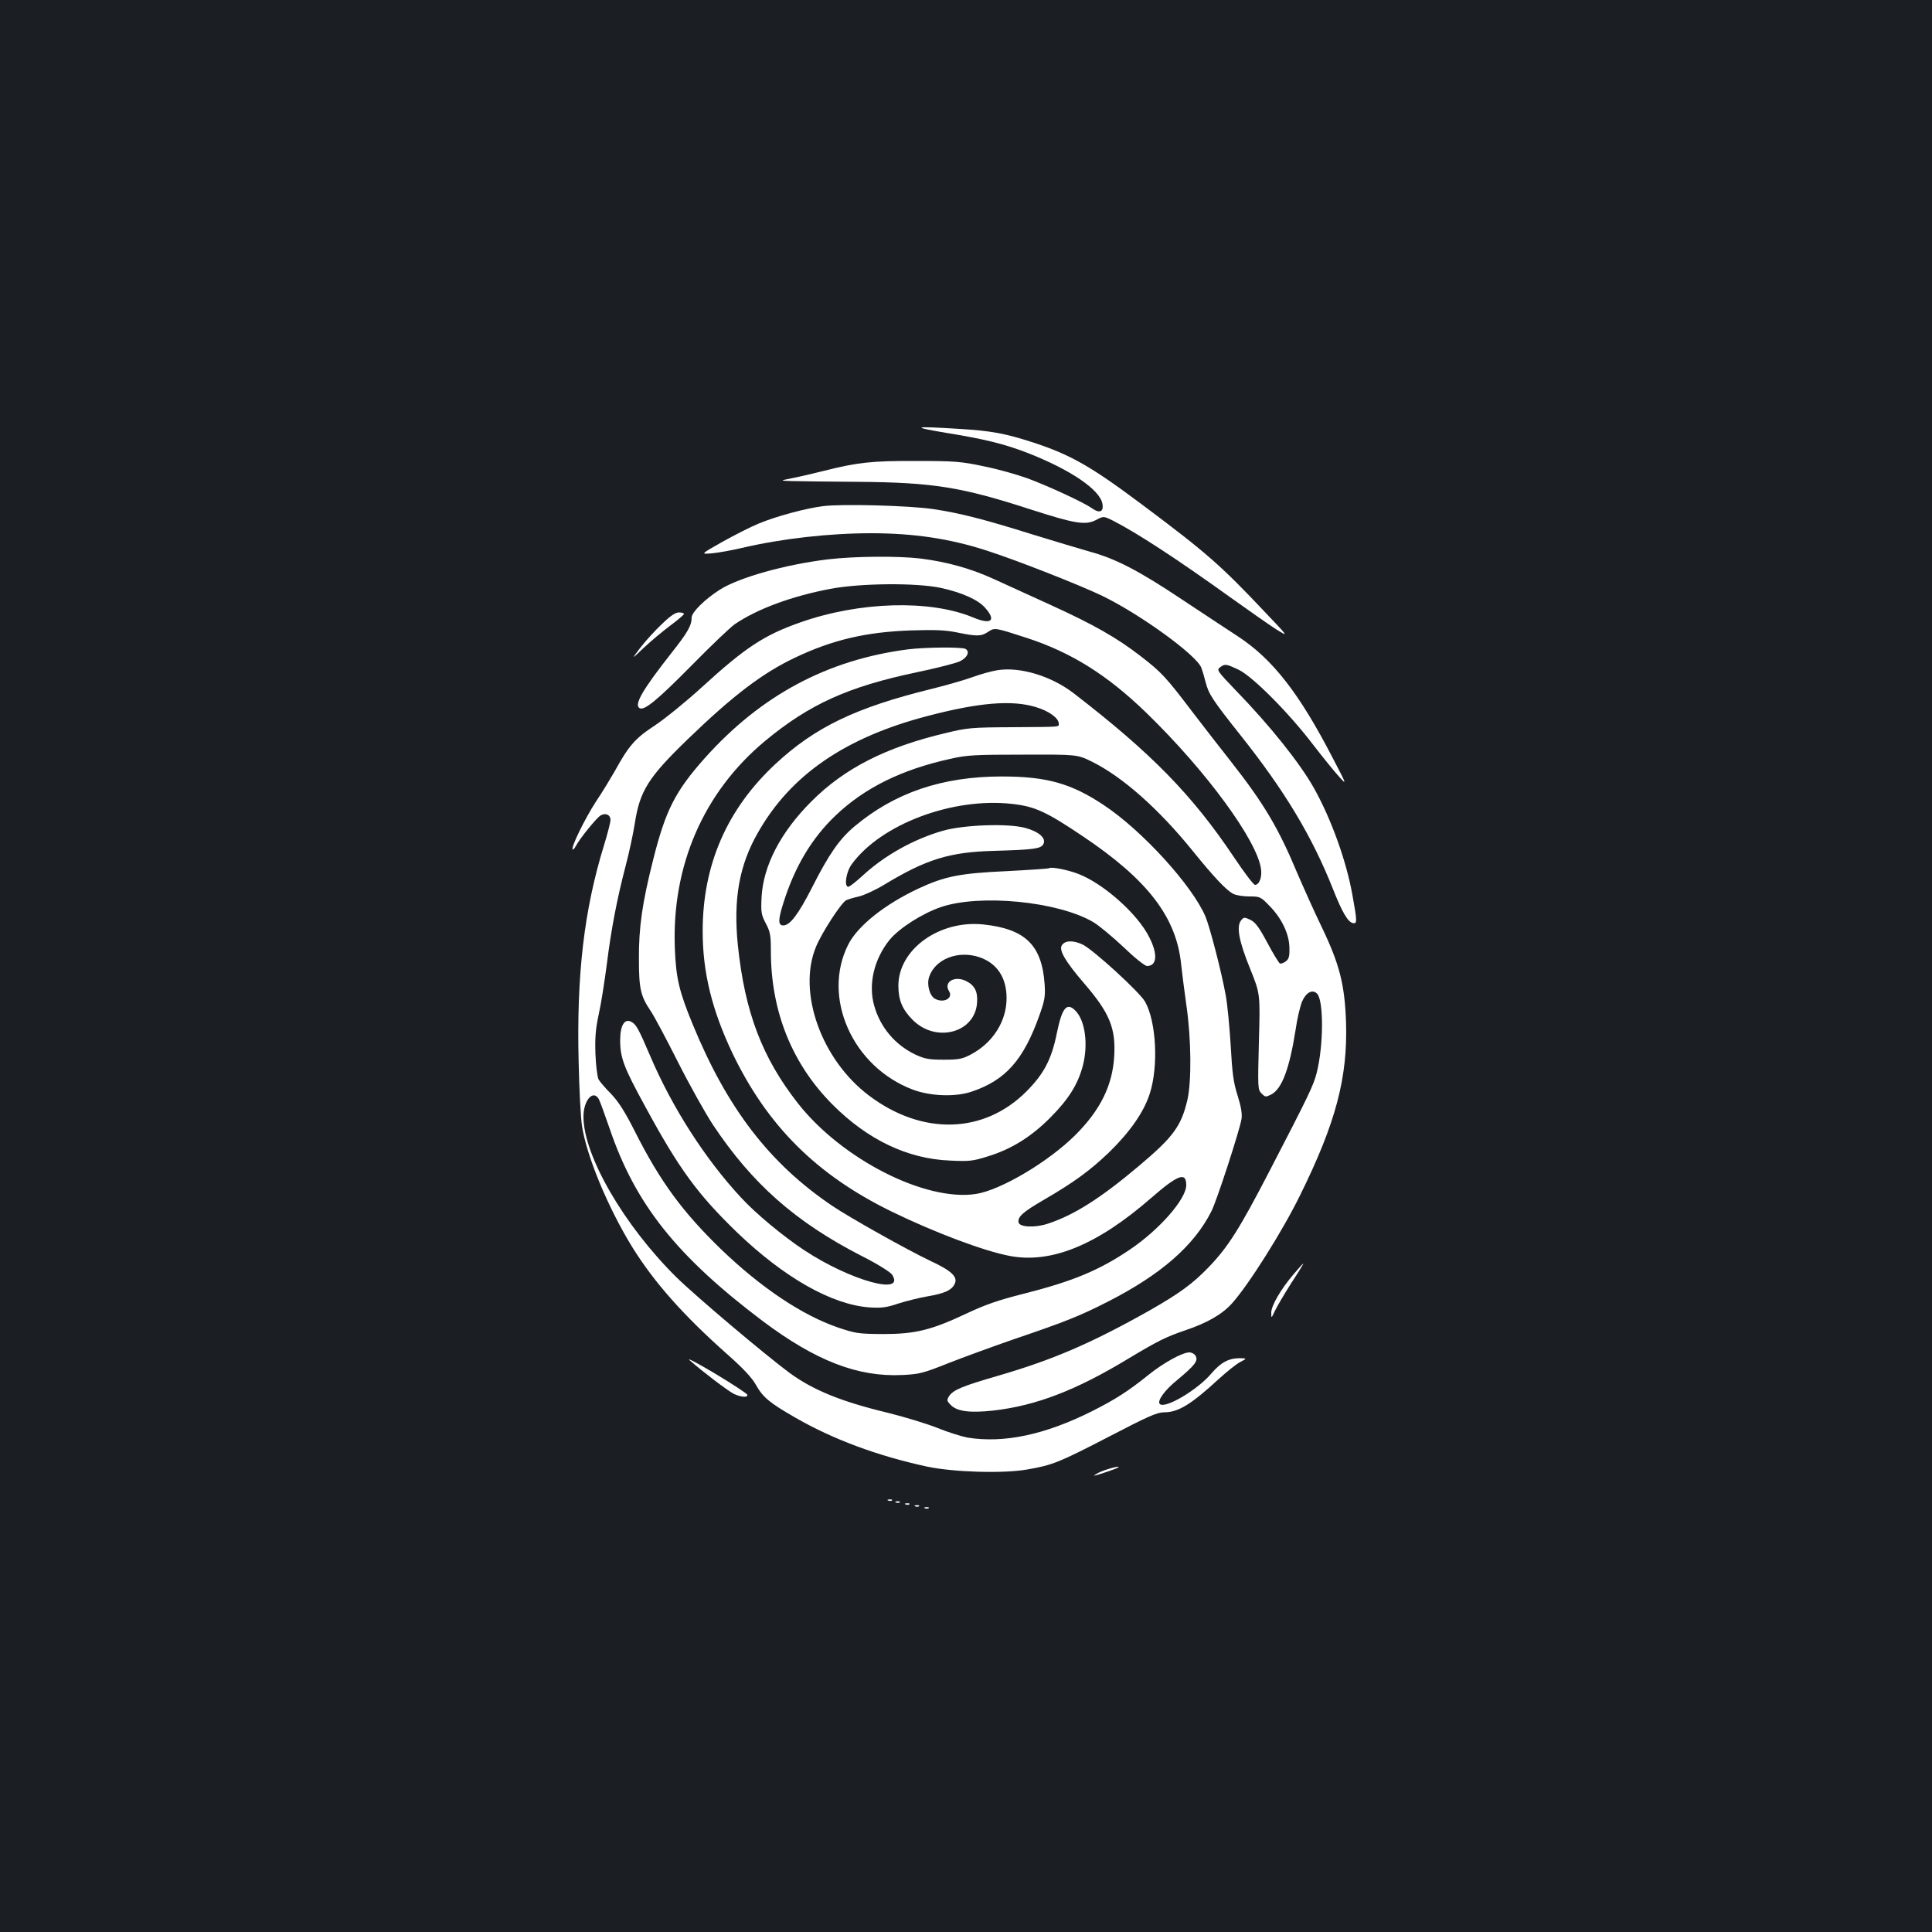 <?xml version="1.0" standalone="no"?>
<!DOCTYPE svg PUBLIC "-//W3C//DTD SVG 20010904//EN"
 "http://www.w3.org/TR/2001/REC-SVG-20010904/DTD/svg10.dtd">
<svg version="1.0" xmlns="http://www.w3.org/2000/svg"
 width="1000pt" height="1000pt" viewBox="0 0 1000 1000"
 preserveAspectRatio="xMidYMid meet">
<rect width="100%" height="100%" fill="#1b1f23"/>
<g transform="translate(0,1000) scale(0.1,-0.1)"
fill="#ffffff" stroke="none">
<path d="M4895 7760 c203 -33 305 -58 428 -106 219 -86 370 -189 383 -261 8
-43 -15 -52 -55 -23 -43 30 -220 112 -332 154 -53 19 -154 48 -225 62 -117 25
-150 28 -349 28 -233 1 -305 -7 -480 -51 -55 -14 -129 -31 -165 -38 -65 -13
-65 -13 0 -15 36 -1 191 -3 345 -4 384 -3 533 -27 887 -142 233 -75 286 -84
342 -55 38 20 38 20 87 -4 125 -64 329 -197 606 -396 95 -68 202 -143 238
-166 66 -41 66 -41 -54 85 -231 245 -306 311 -642 562 -263 197 -368 256 -559
319 -148 48 -219 61 -383 71 -241 15 -257 11 -72 -20z"/>
<path d="M4259 7380 c-89 -11 -244 -53 -332 -90 -40 -16 -124 -59 -187 -94
-115 -65 -115 -65 -55 -60 33 3 105 16 160 29 201 47 447 75 663 75 222 0 409
-28 600 -90 158 -51 483 -179 599 -235 197 -96 485 -305 511 -371 6 -16 16
-49 22 -74 16 -63 36 -93 182 -277 228 -287 369 -521 478 -796 47 -119 77
-170 103 -175 22 -4 22 8 -3 146 -32 178 -109 391 -198 551 -72 129 -229 326
-407 509 -94 98 -99 105 -80 118 25 19 31 18 95 -12 71 -33 260 -222 387 -389
51 -66 111 -140 134 -165 41 -45 41 -45 -32 95 -174 337 -312 514 -493 632
-56 36 -186 123 -291 192 -220 147 -342 210 -475 246 -52 15 -187 55 -300 90
-246 77 -370 109 -510 130 -121 18 -474 28 -571 15z"/>
<path d="M4287 7105 c-224 -27 -461 -94 -561 -157 -77 -49 -146 -117 -146
-144 0 -41 -20 -77 -104 -183 -150 -191 -195 -268 -166 -286 24 -15 90 39 265
216 102 104 205 202 228 218 116 79 294 145 494 183 159 30 446 32 573 5 109
-24 193 -61 230 -104 58 -66 30 -88 -63 -49 -223 93 -588 83 -896 -26 -185
-65 -283 -129 -506 -333 -82 -75 -194 -166 -247 -201 -102 -67 -133 -103 -208
-239 -19 -33 -61 -103 -96 -155 -57 -88 -130 -237 -120 -247 2 -3 10 6 17 19
20 38 109 148 129 158 26 14 50 2 50 -24 0 -11 -15 -71 -34 -132 -103 -335
-142 -669 -131 -1119 3 -143 11 -291 17 -330 23 -157 135 -426 260 -629 114
-184 266 -355 496 -559 77 -68 124 -118 144 -154 37 -66 71 -94 207 -172 195
-112 425 -197 679 -252 137 -29 394 -37 519 -15 132 23 162 35 427 172 200
104 245 124 283 124 72 0 140 42 282 173 41 37 90 77 110 87 36 19 36 19 -2
20 -57 0 -98 -22 -146 -78 -71 -85 -241 -186 -268 -159 -15 16 26 72 89 123
90 75 111 100 97 125 -5 10 -20 19 -33 19 -36 0 -134 -54 -211 -116 -107 -86
-170 -126 -290 -187 -247 -124 -458 -168 -647 -138 -31 6 -102 28 -156 50 -55
22 -173 58 -263 80 -236 57 -380 116 -501 204 -126 93 -486 397 -587 496 -272
269 -481 630 -481 831 0 86 51 143 80 90 6 -12 31 -80 56 -153 133 -391 348
-660 792 -995 275 -206 492 -290 722 -279 87 4 108 9 238 61 79 31 235 88 345
126 259 88 335 118 482 193 274 140 445 289 535 467 27 52 147 421 156 478 4
27 -2 63 -20 121 -22 68 -28 116 -36 260 -6 97 -17 214 -26 261 -21 118 -83
356 -105 407 -69 161 -328 445 -526 576 -168 112 -295 148 -528 148 -308 0
-555 -84 -764 -260 -76 -64 -131 -143 -217 -313 -72 -141 -115 -198 -150 -198
-27 0 -27 29 0 114 59 189 147 337 271 455 150 143 342 238 593 293 86 20 128
22 377 22 281 1 281 1 358 -37 157 -78 345 -244 521 -462 110 -136 173 -202
208 -221 15 -8 53 -14 84 -14 56 0 59 -1 107 -51 63 -65 101 -146 101 -217 1
-42 -3 -57 -19 -68 -10 -8 -24 -13 -30 -11 -5 2 -35 50 -65 107 -44 82 -62
106 -88 119 -32 15 -35 14 -49 -4 -24 -32 -10 -108 48 -250 52 -129 52 -129
45 -377 -6 -240 -6 -248 14 -268 19 -19 22 -19 50 -5 55 29 94 132 126 335 8
58 24 124 34 147 20 46 53 64 77 40 35 -35 34 -270 -2 -411 -17 -65 -38 -110
-246 -511 -153 -295 -212 -389 -313 -494 -84 -87 -152 -136 -306 -224 -302
-170 -500 -255 -781 -337 -190 -55 -235 -74 -257 -107 -12 -20 -12 -24 10 -46
33 -33 100 -41 219 -28 221 25 430 105 703 271 150 90 193 111 290 144 113 38
191 82 243 140 86 96 261 373 353 561 185 375 246 608 237 895 -7 194 -33 298
-125 490 -39 80 -95 206 -127 280 -99 237 -174 362 -345 580 -50 63 -139 178
-198 255 -139 183 -160 205 -267 288 -124 96 -244 164 -463 264 -103 47 -236
108 -296 135 -122 56 -246 90 -381 107 -117 14 -342 12 -478 -4z m1025 -406
c232 -75 420 -193 622 -389 309 -300 573 -660 593 -808 6 -42 -9 -82 -31 -82
-8 0 -56 64 -109 143 -217 324 -428 539 -830 849 -116 89 -277 138 -395 119
-31 -5 -88 -21 -126 -35 -38 -14 -134 -42 -215 -62 -391 -96 -603 -198 -808
-389 -250 -233 -376 -521 -376 -865 0 -213 48 -407 153 -629 181 -378 436
-632 825 -822 224 -109 479 -205 613 -230 214 -40 451 57 730 300 139 121 182
137 182 67 0 -72 -138 -230 -292 -334 -160 -108 -296 -164 -548 -228 -135 -34
-203 -58 -300 -104 -181 -85 -263 -105 -430 -105 -127 1 -141 3 -233 34 -186
64 -398 206 -605 405 -199 193 -315 350 -447 612 -51 101 -84 152 -122 192
-29 29 -58 63 -65 75 -6 12 -14 72 -16 132 -3 86 1 130 17 205 12 52 30 169
42 260 22 178 53 340 99 515 16 61 37 157 46 215 26 167 70 237 275 435 234
226 387 342 554 421 193 92 368 133 600 141 127 4 178 2 241 -11 103 -21 123
-20 159 4 34 22 34 22 197 -31z m50 -359 c67 -20 118 -57 118 -85 0 -19 18
-17 -245 -19 -204 -1 -229 -3 -339 -30 -310 -73 -526 -183 -697 -355 -159
-159 -248 -332 -257 -493 -4 -80 -2 -92 22 -138 23 -43 26 -62 26 -142 0 -314
110 -586 321 -797 180 -180 386 -279 605 -288 99 -5 119 -3 195 21 123 37 229
103 329 205 92 93 140 170 165 266 28 109 12 229 -36 281 -46 49 -71 21 -98
-110 -28 -139 -67 -214 -160 -307 -220 -219 -539 -227 -814 -19 -246 186 -370
534 -274 768 30 74 130 227 156 242 10 5 40 14 67 20 26 6 85 33 131 61 218
132 339 169 568 175 206 6 242 11 255 34 17 31 -21 65 -94 85 -90 24 -317 16
-426 -15 -152 -44 -303 -128 -418 -235 -33 -30 -65 -55 -71 -55 -23 0 -12 76
17 116 151 208 523 348 831 313 117 -13 176 -40 362 -165 341 -228 489 -422
513 -669 4 -38 16 -133 27 -210 25 -174 27 -391 5 -488 -32 -136 -73 -192
-250 -341 -199 -168 -338 -256 -473 -300 -67 -22 -146 -18 -151 7 -6 28 23 54
128 115 162 94 241 153 339 246 108 105 182 210 212 305 46 141 34 373 -24
476 -28 50 -267 268 -323 296 -49 23 -92 22 -108 -4 -16 -25 18 -83 113 -194
135 -156 167 -235 158 -382 -9 -150 -72 -277 -201 -406 -140 -139 -386 -285
-515 -305 -262 -40 -693 180 -920 468 -186 237 -276 473 -312 821 -24 237 7
413 105 583 169 297 451 491 877 602 266 70 438 84 561 46z"/>
<path d="M4700 6639 c-418 -54 -762 -238 -1053 -564 -152 -171 -202 -269 -266
-524 -57 -225 -75 -352 -74 -516 0 -153 9 -191 61 -268 16 -23 79 -141 140
-262 61 -121 143 -267 181 -325 203 -306 428 -505 771 -681 80 -40 148 -83
157 -96 73 -111 -214 -32 -453 125 -109 72 -252 190 -329 274 -185 199 -356
466 -469 731 -62 145 -73 164 -98 178 -35 19 -58 -18 -58 -95 0 -92 19 -141
130 -344 175 -323 271 -453 472 -648 245 -236 493 -377 688 -391 62 -4 88 -1
150 20 41 13 109 30 150 37 89 15 127 32 142 66 16 35 -17 67 -127 118 -120
57 -416 223 -508 285 -324 219 -543 504 -722 940 -70 170 -86 239 -92 391 -17
428 148 809 466 1074 230 191 431 282 789 357 100 21 199 46 220 56 39 19 53
50 30 64 -16 11 -210 9 -298 -2z"/>
<path d="M5430 5506 c-3 -2 -102 -9 -220 -15 -242 -11 -321 -27 -456 -90 -175
-82 -314 -193 -363 -289 -139 -273 21 -634 334 -752 91 -34 221 -39 305 -10
175 59 268 164 350 395 28 78 31 99 27 160 -14 203 -100 287 -317 310 -228 24
-440 -129 -440 -317 0 -74 20 -122 73 -176 119 -121 321 -70 334 85 5 60 -11
93 -58 116 -59 28 -116 -6 -87 -53 23 -36 -26 -64 -72 -40 -28 15 -44 73 -31
113 31 94 152 140 262 102 91 -32 139 -106 139 -212 0 -119 -71 -231 -185
-291 -43 -23 -62 -27 -140 -27 -76 0 -98 4 -146 26 -105 50 -182 140 -214 253
-32 111 -1 242 80 342 51 61 167 135 265 169 204 69 608 29 789 -78 30 -18
100 -76 156 -129 57 -55 111 -98 122 -98 51 0 57 60 12 148 -60 122 -240 281
-371 330 -56 21 -140 37 -148 28z"/>
<path d="M3425 6769 c-35 -33 -85 -88 -111 -122 -47 -62 -47 -62 17 -1 35 33
97 85 137 115 39 29 72 57 72 61 0 5 -12 8 -26 8 -18 0 -45 -18 -89 -61z"/>
<path d="M6696 3405 c-66 -77 -116 -163 -116 -199 0 -31 0 -31 19 9 10 22 48
86 84 143 37 56 65 102 63 102 -2 0 -25 -25 -50 -55z"/>
<path d="M3570 2959 c67 -59 195 -156 227 -173 37 -18 76 -21 71 -5 -2 6 -78
56 -168 110 -91 54 -149 85 -130 68z"/>
<path d="M5735 2396 c-23 -7 -50 -18 -60 -25 -18 -11 -18 -11 5 -5 14 4 48 15
75 25 57 20 41 24 -20 5z"/>
<path d="M4598 2233 c7 -3 16 -2 19 1 4 3 -2 6 -13 5 -11 0 -14 -3 -6 -6z"/>
<path d="M4638 2223 c7 -3 16 -2 19 1 4 3 -2 6 -13 5 -11 0 -14 -3 -6 -6z"/>
<path d="M4688 2213 c7 -3 16 -2 19 1 4 3 -2 6 -13 5 -11 0 -14 -3 -6 -6z"/>
<path d="M4738 2203 c7 -3 16 -2 19 1 4 3 -2 6 -13 5 -11 0 -14 -3 -6 -6z"/>
<path d="M4788 2193 c7 -3 16 -2 19 1 4 3 -2 6 -13 5 -11 0 -14 -3 -6 -6z"/>
</g>
</svg>
